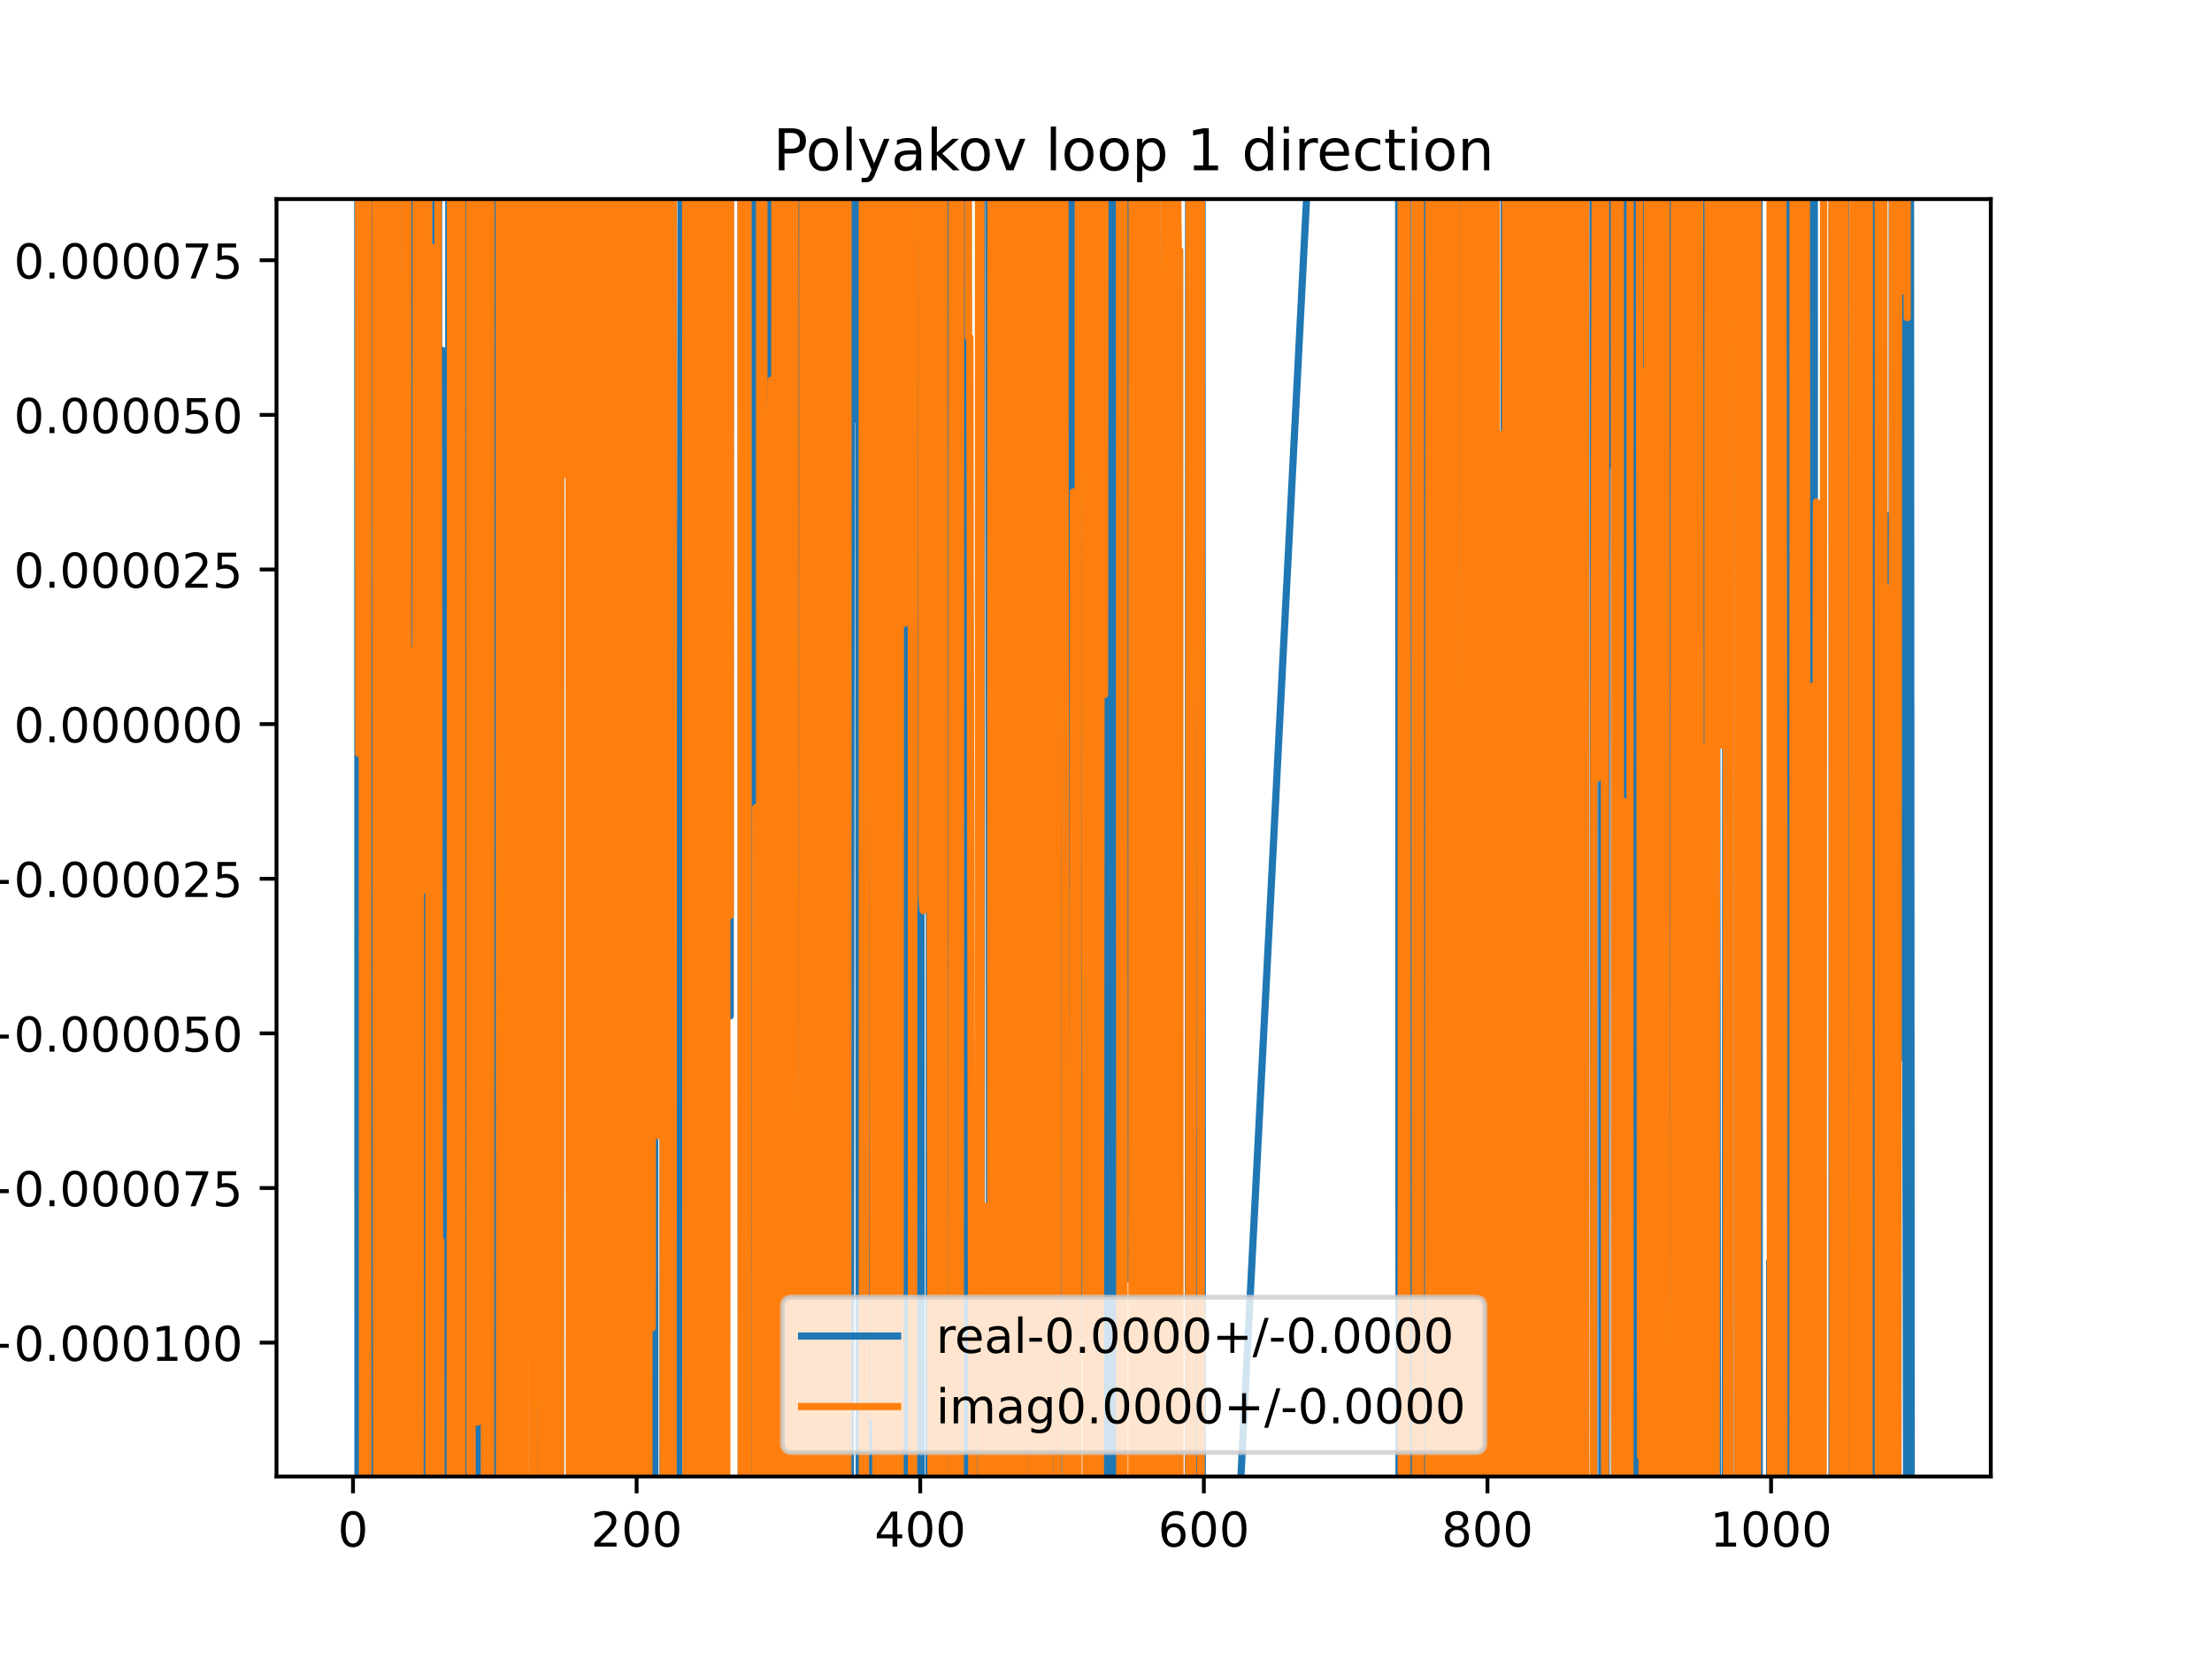 <?xml version="1.0" encoding="utf-8" standalone="no"?>
<!DOCTYPE svg PUBLIC "-//W3C//DTD SVG 1.1//EN"
  "http://www.w3.org/Graphics/SVG/1.1/DTD/svg11.dtd">
<!-- Created with matplotlib (https://matplotlib.org/) -->
<svg height="345.6pt" version="1.1" viewBox="0 0 460.8 345.6" width="460.8pt" xmlns="http://www.w3.org/2000/svg" xmlns:xlink="http://www.w3.org/1999/xlink">
 <defs>
  <style type="text/css">
*{stroke-linecap:butt;stroke-linejoin:round;}
  </style>
 </defs>
 <g id="figure_1">
  <g id="patch_1">
   <path d="M 0 345.6 
L 460.8 345.6 
L 460.8 0 
L 0 0 
z
" style="fill:#ffffff;"/>
  </g>
  <g id="axes_1">
   <g id="patch_2">
    <path d="M 57.6 307.584 
L 414.72 307.584 
L 414.72 41.472 
L 57.6 41.472 
z
" style="fill:#ffffff;"/>
   </g>
   <g id="matplotlib.axis_1">
    <g id="xtick_1">
     <g id="line2d_1">
      <defs>
       <path d="M 0 0 
L 0 3.5 
" id="m5a8195d620" style="stroke:#000000;stroke-width:0.8;"/>
      </defs>
      <g>
       <use style="stroke:#000000;stroke-width:0.8;" x="73.537" xlink:href="#m5a8195d620" y="307.584"/>
      </g>
     </g>
     <g id="text_1">
      <!-- 0 -->
      <defs>
       <path d="M 31.781 66.406 
Q 24.172 66.406 20.328 58.906 
Q 16.5 51.422 16.5 36.375 
Q 16.5 21.391 20.328 13.891 
Q 24.172 6.391 31.781 6.391 
Q 39.453 6.391 43.281 13.891 
Q 47.125 21.391 47.125 36.375 
Q 47.125 51.422 43.281 58.906 
Q 39.453 66.406 31.781 66.406 
z
M 31.781 74.219 
Q 44.047 74.219 50.516 64.516 
Q 56.984 54.828 56.984 36.375 
Q 56.984 17.969 50.516 8.266 
Q 44.047 -1.422 31.781 -1.422 
Q 19.531 -1.422 13.062 8.266 
Q 6.594 17.969 6.594 36.375 
Q 6.594 54.828 13.062 64.516 
Q 19.531 74.219 31.781 74.219 
z
" id="DejaVuSans-48"/>
      </defs>
      <g transform="translate(70.356 322.182)scale(0.1 -0.1)">
       <use xlink:href="#DejaVuSans-48"/>
      </g>
     </g>
    </g>
    <g id="xtick_2">
     <g id="line2d_2">
      <g>
       <use style="stroke:#000000;stroke-width:0.8;" x="132.619" xlink:href="#m5a8195d620" y="307.584"/>
      </g>
     </g>
     <g id="text_2">
      <!-- 200 -->
      <defs>
       <path d="M 19.188 8.297 
L 53.609 8.297 
L 53.609 0 
L 7.328 0 
L 7.328 8.297 
Q 12.938 14.109 22.625 23.891 
Q 32.328 33.688 34.812 36.531 
Q 39.547 41.844 41.422 45.531 
Q 43.312 49.219 43.312 52.781 
Q 43.312 58.594 39.234 62.25 
Q 35.156 65.922 28.609 65.922 
Q 23.969 65.922 18.812 64.312 
Q 13.672 62.703 7.812 59.422 
L 7.812 69.391 
Q 13.766 71.781 18.938 73 
Q 24.125 74.219 28.422 74.219 
Q 39.75 74.219 46.484 68.547 
Q 53.219 62.891 53.219 53.422 
Q 53.219 48.922 51.531 44.891 
Q 49.859 40.875 45.406 35.406 
Q 44.188 33.984 37.641 27.219 
Q 31.109 20.453 19.188 8.297 
z
" id="DejaVuSans-50"/>
      </defs>
      <g transform="translate(123.075 322.182)scale(0.1 -0.1)">
       <use xlink:href="#DejaVuSans-50"/>
       <use x="63.623" xlink:href="#DejaVuSans-48"/>
       <use x="127.246" xlink:href="#DejaVuSans-48"/>
      </g>
     </g>
    </g>
    <g id="xtick_3">
     <g id="line2d_3">
      <g>
       <use style="stroke:#000000;stroke-width:0.8;" x="191.701" xlink:href="#m5a8195d620" y="307.584"/>
      </g>
     </g>
     <g id="text_3">
      <!-- 400 -->
      <defs>
       <path d="M 37.797 64.312 
L 12.891 25.391 
L 37.797 25.391 
z
M 35.203 72.906 
L 47.609 72.906 
L 47.609 25.391 
L 58.016 25.391 
L 58.016 17.188 
L 47.609 17.188 
L 47.609 0 
L 37.797 0 
L 37.797 17.188 
L 4.891 17.188 
L 4.891 26.703 
z
" id="DejaVuSans-52"/>
      </defs>
      <g transform="translate(182.157 322.182)scale(0.1 -0.1)">
       <use xlink:href="#DejaVuSans-52"/>
       <use x="63.623" xlink:href="#DejaVuSans-48"/>
       <use x="127.246" xlink:href="#DejaVuSans-48"/>
      </g>
     </g>
    </g>
    <g id="xtick_4">
     <g id="line2d_4">
      <g>
       <use style="stroke:#000000;stroke-width:0.8;" x="250.783" xlink:href="#m5a8195d620" y="307.584"/>
      </g>
     </g>
     <g id="text_4">
      <!-- 600 -->
      <defs>
       <path d="M 33.016 40.375 
Q 26.375 40.375 22.484 35.828 
Q 18.609 31.297 18.609 23.391 
Q 18.609 15.531 22.484 10.953 
Q 26.375 6.391 33.016 6.391 
Q 39.656 6.391 43.531 10.953 
Q 47.406 15.531 47.406 23.391 
Q 47.406 31.297 43.531 35.828 
Q 39.656 40.375 33.016 40.375 
z
M 52.594 71.297 
L 52.594 62.312 
Q 48.875 64.062 45.094 64.984 
Q 41.312 65.922 37.594 65.922 
Q 27.828 65.922 22.672 59.328 
Q 17.531 52.734 16.797 39.406 
Q 19.672 43.656 24.016 45.922 
Q 28.375 48.188 33.594 48.188 
Q 44.578 48.188 50.953 41.516 
Q 57.328 34.859 57.328 23.391 
Q 57.328 12.156 50.688 5.359 
Q 44.047 -1.422 33.016 -1.422 
Q 20.359 -1.422 13.672 8.266 
Q 6.984 17.969 6.984 36.375 
Q 6.984 53.656 15.188 63.938 
Q 23.391 74.219 37.203 74.219 
Q 40.922 74.219 44.703 73.484 
Q 48.484 72.75 52.594 71.297 
z
" id="DejaVuSans-54"/>
      </defs>
      <g transform="translate(241.239 322.182)scale(0.1 -0.1)">
       <use xlink:href="#DejaVuSans-54"/>
       <use x="63.623" xlink:href="#DejaVuSans-48"/>
       <use x="127.246" xlink:href="#DejaVuSans-48"/>
      </g>
     </g>
    </g>
    <g id="xtick_5">
     <g id="line2d_5">
      <g>
       <use style="stroke:#000000;stroke-width:0.8;" x="309.865" xlink:href="#m5a8195d620" y="307.584"/>
      </g>
     </g>
     <g id="text_5">
      <!-- 800 -->
      <defs>
       <path d="M 31.781 34.625 
Q 24.75 34.625 20.719 30.859 
Q 16.703 27.094 16.703 20.516 
Q 16.703 13.922 20.719 10.156 
Q 24.75 6.391 31.781 6.391 
Q 38.812 6.391 42.859 10.172 
Q 46.922 13.969 46.922 20.516 
Q 46.922 27.094 42.891 30.859 
Q 38.875 34.625 31.781 34.625 
z
M 21.922 38.812 
Q 15.578 40.375 12.031 44.719 
Q 8.5 49.078 8.5 55.328 
Q 8.5 64.062 14.719 69.141 
Q 20.953 74.219 31.781 74.219 
Q 42.672 74.219 48.875 69.141 
Q 55.078 64.062 55.078 55.328 
Q 55.078 49.078 51.531 44.719 
Q 48 40.375 41.703 38.812 
Q 48.828 37.156 52.797 32.312 
Q 56.781 27.484 56.781 20.516 
Q 56.781 9.906 50.312 4.234 
Q 43.844 -1.422 31.781 -1.422 
Q 19.734 -1.422 13.25 4.234 
Q 6.781 9.906 6.781 20.516 
Q 6.781 27.484 10.781 32.312 
Q 14.797 37.156 21.922 38.812 
z
M 18.312 54.391 
Q 18.312 48.734 21.844 45.562 
Q 25.391 42.391 31.781 42.391 
Q 38.141 42.391 41.719 45.562 
Q 45.312 48.734 45.312 54.391 
Q 45.312 60.062 41.719 63.234 
Q 38.141 66.406 31.781 66.406 
Q 25.391 66.406 21.844 63.234 
Q 18.312 60.062 18.312 54.391 
z
" id="DejaVuSans-56"/>
      </defs>
      <g transform="translate(300.321 322.182)scale(0.1 -0.1)">
       <use xlink:href="#DejaVuSans-56"/>
       <use x="63.623" xlink:href="#DejaVuSans-48"/>
       <use x="127.246" xlink:href="#DejaVuSans-48"/>
      </g>
     </g>
    </g>
    <g id="xtick_6">
     <g id="line2d_6">
      <g>
       <use style="stroke:#000000;stroke-width:0.8;" x="368.946" xlink:href="#m5a8195d620" y="307.584"/>
      </g>
     </g>
     <g id="text_6">
      <!-- 1000 -->
      <defs>
       <path d="M 12.406 8.297 
L 28.516 8.297 
L 28.516 63.922 
L 10.984 60.406 
L 10.984 69.391 
L 28.422 72.906 
L 38.281 72.906 
L 38.281 8.297 
L 54.391 8.297 
L 54.391 0 
L 12.406 0 
z
" id="DejaVuSans-49"/>
      </defs>
      <g transform="translate(356.221 322.182)scale(0.1 -0.1)">
       <use xlink:href="#DejaVuSans-49"/>
       <use x="63.623" xlink:href="#DejaVuSans-48"/>
       <use x="127.246" xlink:href="#DejaVuSans-48"/>
       <use x="190.869" xlink:href="#DejaVuSans-48"/>
      </g>
     </g>
    </g>
   </g>
   <g id="matplotlib.axis_2">
    <g id="ytick_1">
     <g id="line2d_7">
      <defs>
       <path d="M 0 0 
L -3.5 0 
" id="m307c7bf738" style="stroke:#000000;stroke-width:0.8;"/>
      </defs>
      <g>
       <use style="stroke:#000000;stroke-width:0.8;" x="57.6" xlink:href="#m307c7bf738" y="279.692"/>
      </g>
     </g>
     <g id="text_7">
      <!-- −0.000100 -->
      <defs>
       <path d="M 10.594 35.5 
L 73.188 35.5 
L 73.188 27.203 
L 10.594 27.203 
z
" id="DejaVuSans-8722"/>
       <path d="M 10.688 12.406 
L 21 12.406 
L 21 0 
L 10.688 0 
z
" id="DejaVuSans-46"/>
      </defs>
      <g transform="translate(-5.495 283.491)scale(0.1 -0.1)">
       <use xlink:href="#DejaVuSans-8722"/>
       <use x="83.789" xlink:href="#DejaVuSans-48"/>
       <use x="147.412" xlink:href="#DejaVuSans-46"/>
       <use x="179.199" xlink:href="#DejaVuSans-48"/>
       <use x="242.822" xlink:href="#DejaVuSans-48"/>
       <use x="306.445" xlink:href="#DejaVuSans-48"/>
       <use x="370.068" xlink:href="#DejaVuSans-49"/>
       <use x="433.691" xlink:href="#DejaVuSans-48"/>
       <use x="497.314" xlink:href="#DejaVuSans-48"/>
      </g>
     </g>
    </g>
    <g id="ytick_2">
     <g id="line2d_8">
      <g>
       <use style="stroke:#000000;stroke-width:0.8;" x="57.6" xlink:href="#m307c7bf738" y="247.481"/>
      </g>
     </g>
     <g id="text_8">
      <!-- −0.000075 -->
      <defs>
       <path d="M 8.203 72.906 
L 55.078 72.906 
L 55.078 68.703 
L 28.609 0 
L 18.312 0 
L 43.219 64.594 
L 8.203 64.594 
z
" id="DejaVuSans-55"/>
       <path d="M 10.797 72.906 
L 49.516 72.906 
L 49.516 64.594 
L 19.828 64.594 
L 19.828 46.734 
Q 21.969 47.469 24.109 47.828 
Q 26.266 48.188 28.422 48.188 
Q 40.625 48.188 47.75 41.5 
Q 54.891 34.812 54.891 23.391 
Q 54.891 11.625 47.562 5.094 
Q 40.234 -1.422 26.906 -1.422 
Q 22.312 -1.422 17.547 -0.641 
Q 12.797 0.141 7.719 1.703 
L 7.719 11.625 
Q 12.109 9.234 16.797 8.062 
Q 21.484 6.891 26.703 6.891 
Q 35.156 6.891 40.078 11.328 
Q 45.016 15.766 45.016 23.391 
Q 45.016 31 40.078 35.438 
Q 35.156 39.891 26.703 39.891 
Q 22.75 39.891 18.812 39.016 
Q 14.891 38.141 10.797 36.281 
z
" id="DejaVuSans-53"/>
      </defs>
      <g transform="translate(-5.495 251.28)scale(0.1 -0.1)">
       <use xlink:href="#DejaVuSans-8722"/>
       <use x="83.789" xlink:href="#DejaVuSans-48"/>
       <use x="147.412" xlink:href="#DejaVuSans-46"/>
       <use x="179.199" xlink:href="#DejaVuSans-48"/>
       <use x="242.822" xlink:href="#DejaVuSans-48"/>
       <use x="306.445" xlink:href="#DejaVuSans-48"/>
       <use x="370.068" xlink:href="#DejaVuSans-48"/>
       <use x="433.691" xlink:href="#DejaVuSans-55"/>
       <use x="497.314" xlink:href="#DejaVuSans-53"/>
      </g>
     </g>
    </g>
    <g id="ytick_3">
     <g id="line2d_9">
      <g>
       <use style="stroke:#000000;stroke-width:0.8;" x="57.6" xlink:href="#m307c7bf738" y="215.269"/>
      </g>
     </g>
     <g id="text_9">
      <!-- −0.000050 -->
      <g transform="translate(-5.495 219.068)scale(0.1 -0.1)">
       <use xlink:href="#DejaVuSans-8722"/>
       <use x="83.789" xlink:href="#DejaVuSans-48"/>
       <use x="147.412" xlink:href="#DejaVuSans-46"/>
       <use x="179.199" xlink:href="#DejaVuSans-48"/>
       <use x="242.822" xlink:href="#DejaVuSans-48"/>
       <use x="306.445" xlink:href="#DejaVuSans-48"/>
       <use x="370.068" xlink:href="#DejaVuSans-48"/>
       <use x="433.691" xlink:href="#DejaVuSans-53"/>
       <use x="497.314" xlink:href="#DejaVuSans-48"/>
      </g>
     </g>
    </g>
    <g id="ytick_4">
     <g id="line2d_10">
      <g>
       <use style="stroke:#000000;stroke-width:0.8;" x="57.6" xlink:href="#m307c7bf738" y="183.058"/>
      </g>
     </g>
     <g id="text_10">
      <!-- −0.000025 -->
      <g transform="translate(-5.495 186.857)scale(0.1 -0.1)">
       <use xlink:href="#DejaVuSans-8722"/>
       <use x="83.789" xlink:href="#DejaVuSans-48"/>
       <use x="147.412" xlink:href="#DejaVuSans-46"/>
       <use x="179.199" xlink:href="#DejaVuSans-48"/>
       <use x="242.822" xlink:href="#DejaVuSans-48"/>
       <use x="306.445" xlink:href="#DejaVuSans-48"/>
       <use x="370.068" xlink:href="#DejaVuSans-48"/>
       <use x="433.691" xlink:href="#DejaVuSans-50"/>
       <use x="497.314" xlink:href="#DejaVuSans-53"/>
      </g>
     </g>
    </g>
    <g id="ytick_5">
     <g id="line2d_11">
      <g>
       <use style="stroke:#000000;stroke-width:0.8;" x="57.6" xlink:href="#m307c7bf738" y="150.846"/>
      </g>
     </g>
     <g id="text_11">
      <!-- 0.000000 -->
      <g transform="translate(2.884 154.645)scale(0.1 -0.1)">
       <use xlink:href="#DejaVuSans-48"/>
       <use x="63.623" xlink:href="#DejaVuSans-46"/>
       <use x="95.41" xlink:href="#DejaVuSans-48"/>
       <use x="159.033" xlink:href="#DejaVuSans-48"/>
       <use x="222.656" xlink:href="#DejaVuSans-48"/>
       <use x="286.279" xlink:href="#DejaVuSans-48"/>
       <use x="349.902" xlink:href="#DejaVuSans-48"/>
       <use x="413.525" xlink:href="#DejaVuSans-48"/>
      </g>
     </g>
    </g>
    <g id="ytick_6">
     <g id="line2d_12">
      <g>
       <use style="stroke:#000000;stroke-width:0.8;" x="57.6" xlink:href="#m307c7bf738" y="118.635"/>
      </g>
     </g>
     <g id="text_12">
      <!-- 0.000025 -->
      <g transform="translate(2.884 122.434)scale(0.1 -0.1)">
       <use xlink:href="#DejaVuSans-48"/>
       <use x="63.623" xlink:href="#DejaVuSans-46"/>
       <use x="95.41" xlink:href="#DejaVuSans-48"/>
       <use x="159.033" xlink:href="#DejaVuSans-48"/>
       <use x="222.656" xlink:href="#DejaVuSans-48"/>
       <use x="286.279" xlink:href="#DejaVuSans-48"/>
       <use x="349.902" xlink:href="#DejaVuSans-50"/>
       <use x="413.525" xlink:href="#DejaVuSans-53"/>
      </g>
     </g>
    </g>
    <g id="ytick_7">
     <g id="line2d_13">
      <g>
       <use style="stroke:#000000;stroke-width:0.8;" x="57.6" xlink:href="#m307c7bf738" y="86.423"/>
      </g>
     </g>
     <g id="text_13">
      <!-- 0.000050 -->
      <g transform="translate(2.884 90.222)scale(0.1 -0.1)">
       <use xlink:href="#DejaVuSans-48"/>
       <use x="63.623" xlink:href="#DejaVuSans-46"/>
       <use x="95.41" xlink:href="#DejaVuSans-48"/>
       <use x="159.033" xlink:href="#DejaVuSans-48"/>
       <use x="222.656" xlink:href="#DejaVuSans-48"/>
       <use x="286.279" xlink:href="#DejaVuSans-48"/>
       <use x="349.902" xlink:href="#DejaVuSans-53"/>
       <use x="413.525" xlink:href="#DejaVuSans-48"/>
      </g>
     </g>
    </g>
    <g id="ytick_8">
     <g id="line2d_14">
      <g>
       <use style="stroke:#000000;stroke-width:0.8;" x="57.6" xlink:href="#m307c7bf738" y="54.212"/>
      </g>
     </g>
     <g id="text_14">
      <!-- 0.000075 -->
      <g transform="translate(2.884 58.011)scale(0.1 -0.1)">
       <use xlink:href="#DejaVuSans-48"/>
       <use x="63.623" xlink:href="#DejaVuSans-46"/>
       <use x="95.41" xlink:href="#DejaVuSans-48"/>
       <use x="159.033" xlink:href="#DejaVuSans-48"/>
       <use x="222.656" xlink:href="#DejaVuSans-48"/>
       <use x="286.279" xlink:href="#DejaVuSans-48"/>
       <use x="349.902" xlink:href="#DejaVuSans-55"/>
       <use x="413.525" xlink:href="#DejaVuSans-53"/>
      </g>
     </g>
    </g>
   </g>
   <g id="line2d_15">
    <path clip-path="url(#p347212b871)" d="M 74.527 -1 
L 74.575 346.6 
M 74.872 346.6 
L 74.923 -1 
M 75.221 -1 
L 75.31 268.191 
L 75.351 -1 
M 75.792 -1 
L 75.831 346.6 
M 76.749 346.6 
L 76.787 255.435 
L 76.828 346.6 
M 77.157 346.6 
L 77.203 -1 
M 77.517 -1 
L 77.554 346.6 
M 78.214 346.6 
L 78.264 119.447 
L 78.417 346.6 
M 78.645 346.6 
L 78.787 -1 
M 78.905 -1 
L 79.011 346.6 
M 79.932 346.6 
L 79.978 -1 
M 80.421 -1 
L 80.452 346.6 
M 81.13 346.6 
L 81.19 -1 
M 81.774 -1 
L 81.836 346.6 
M 82.338 346.6 
L 82.4 133.177 
L 82.465 346.6 
M 83.062 346.6 
L 83.121 -1 
M 83.701 -1 
L 83.744 346.6 
M 84.202 346.6 
L 84.263 -1 
M 84.634 -1 
L 84.684 346.6 
M 84.975 346.6 
L 85.058 130.792 
L 85.649 130.792 
L 85.679 -1 
M 86.071 -1 
L 86.108 346.6 
M 86.356 346.6 
L 86.388 -1 
M 87.365 -1 
L 87.418 346.6 
M 88.448 346.6 
L 88.544 -1 
M 88.919 -1 
L 89.057 346.6 
M 89.906 346.6 
L 90.08 269.127 
L 90.376 253.96 
L 90.671 253.96 
L 90.753 -1 
M 91.363 -1 
L 91.415 346.6 
M 92.082 346.6 
L 92.148 72.975 
L 92.148 72.975 
L 92.231 346.6 
M 93.445 346.6 
L 93.501 -1 
M 94.246 -1 
L 94.323 346.6 
M 94.627 346.6 
L 94.675 -1 
M 94.949 -1 
L 95 346.6 
M 95.904 346.6 
L 95.94 -1 
M 96.359 -1 
L 96.423 346.6 
M 96.727 346.6 
L 96.787 -1 
M 97.773 -1 
L 97.957 346.6 
M 98.49 346.6 
L 98.552 -1 
M 99.045 -1 
L 99.112 346.6 
M 100.13 346.6 
L 100.205 -1 
M 100.85 -1 
L 100.897 346.6 
M 101.266 346.6 
L 101.306 218.56 
L 101.601 235.898 
L 101.897 235.898 
L 102.195 346.6 
M 102.608 346.6 
L 102.647 -1 
M 103.607 -1 
L 103.709 346.6 
M 104.525 346.6 
L 104.555 211.306 
L 104.851 41.286 
L 104.915 346.6 
M 106.123 346.6 
L 106.254 -1 
M 106.395 -1 
L 106.515 346.6 
M 106.727 346.6 
L 106.843 -1 
M 107.044 -1 
L 107.226 346.6 
M 108.442 346.6 
L 108.519 -1 
M 109.163 -1 
L 109.234 346.6 
M 109.319 346.6 
L 109.373 -1 
M 110.144 -1 
L 110.168 114.463 
L 110.224 -1 
M 110.996 -1 
L 111.058 346.6 
M 112.109 346.6 
L 112.236 257.654 
L 112.339 -1 
M 112.672 -1 
L 112.773 346.6 
M 113.125 346.6 
L 113.195 -1 
M 113.891 -1 
L 113.946 346.6 
M 114.124 346.6 
L 114.228 -1 
M 114.36 -1 
L 114.438 346.6 
M 115.123 346.6 
L 115.18 -1 
M 115.207 -1 
L 115.301 346.6 
M 115.617 346.6 
L 115.684 -1 
M 116.523 -1 
L 116.601 346.6 
M 116.729 346.6 
L 116.802 -1 
M 120.02 -1 
L 120.1 346.6 
M 120.301 346.6 
L 120.364 -1 
M 120.995 -1 
L 121.076 346.6 
M 121.728 346.6 
L 122.018 -1 
M 123.141 -1 
L 123.166 27.493 
L 123.172 -1 
M 123.972 -1 
L 124.011 346.6 
M 124.304 346.6 
L 124.348 280.622 
L 124.386 -1 
M 125.052 -1 
L 125.103 346.6 
M 125.956 346.6 
L 126.035 -1 
M 126.184 -1 
L 126.244 346.6 
M 128.29 346.6 
L 128.354 -1 
M 128.723 -1 
L 128.779 159.9 
L 129.074 159.9 
L 129.12 -1 
M 129.527 -1 
L 129.59 346.6 
M 129.71 346.6 
L 129.748 -1 
M 130.169 -1 
L 130.206 346.6 
M 130.635 346.6 
L 130.673 -1 
M 131.276 -1 
L 131.312 346.6 
M 131.551 346.6 
L 131.583 -1 
M 132.2 -1 
L 132.266 346.6 
M 132.728 346.6 
L 132.876 -1 
M 133.684 -1 
L 133.725 346.6 
M 134.31 346.6 
L 134.368 -1 
M 134.959 -1 
L 135.072 346.6 
M 135.748 346.6 
L 135.777 -1 
M 136.294 -1 
L 136.427 346.6 
M 138.105 346.6 
L 138.152 -1 
M 138.318 -1 
L 138.368 346.6 
M 139.025 346.6 
L 139.06 -1 
M 139.253 -1 
L 139.333 346.6 
M 139.606 346.6 
L 139.709 161.191 
L 139.839 346.6 
M 141.376 346.6 
L 141.481 204.41 
L 141.777 106.886 
L 141.919 -1 
M 143.602 -1 
L 143.76 346.6 
M 143.892 346.6 
L 143.979 -1 
M 144.608 -1 
L 144.689 346.6 
M 145.58 346.6 
L 145.617 299.42 
L 145.671 -1 
M 146.409 -1 
L 146.534 346.6 
M 147.001 346.6 
L 147.068 -1 
M 147.185 -1 
L 147.39 300.559 
L 147.434 -1 
M 148.161 -1 
L 148.295 346.6 
M 149.42 346.6 
L 149.457 121.916 
L 149.753 198.547 
L 150.048 198.547 
L 150.253 346.6 
M 150.358 346.6 
L 150.433 -1 
M 150.757 -1 
L 150.8 346.6 
M 151.05 346.6 
L 151.088 -1 
M 151.539 -1 
L 151.821 211.636 
L 152.116 211.636 
L 152.148 -1 
M 154.382 -1 
L 154.437 346.6 
M 154.558 346.6 
L 154.658 -1 
M 155.39 -1 
L 155.503 346.6 
M 156.485 346.6 
L 156.526 -1 
M 156.61 -1 
L 156.73 346.6 
M 157.267 346.6 
L 157.406 -1 
M 157.47 -1 
L 157.651 346.6 
M 157.914 346.6 
L 158.024 257.279 
L 158.066 346.6 
M 159.301 346.6 
L 159.344 -1 
M 159.654 -1 
L 159.695 346.6 
M 160.507 346.6 
L 160.557 -1 
M 161.09 -1 
L 161.135 346.6 
M 161.421 346.6 
L 161.468 -1 
M 162.521 -1 
L 162.596 346.6 
M 163.429 346.6 
L 163.524 -1 
M 163.793 -1 
L 163.925 346.6 
M 164.405 346.6 
L 164.523 157 
L 164.819 163.91 
L 164.881 -1 
M 165.812 -1 
L 165.984 346.6 
M 166.365 346.6 
L 166.468 -1 
M 167.314 -1 
L 167.393 346.6 
M 167.584 346.6 
L 167.683 -1 
M 167.843 -1 
L 167.921 346.6 
M 168.263 346.6 
L 168.367 -1 
M 168.883 -1 
L 168.954 346.6 
M 168.955 346.6 
L 169.051 -1 
M 169.551 -1 
L 169.702 346.6 
M 169.902 346.6 
L 169.969 -1 
M 170.214 -1 
L 170.246 346.6 
M 170.613 346.6 
L 170.644 -1 
M 172.603 -1 
L 172.795 125.451 
L 172.839 -1 
M 173.805 -1 
L 173.852 346.6 
M 174.443 346.6 
L 174.508 -1 
M 174.713 -1 
L 174.867 346.6 
M 176.14 346.6 
L 176.218 -1 
M 176.514 -1 
L 176.624 346.6 
M 177.135 346.6 
L 177.391 -1 
M 177.711 -1 
L 177.817 87.363 
L 178.408 87.363 
L 178.452 -1 
M 178.874 -1 
L 178.994 346.6 
M 179.004 346.6 
L 179.176 -1 
M 179.554 -1 
L 179.589 31.521 
L 179.665 346.6 
M 180.118 346.6 
L 180.18 105.282 
L 180.233 346.6 
M 180.902 346.6 
L 180.944 -1 
M 181.504 -1 
L 181.553 346.6 
M 181.791 346.6 
L 181.854 -1 
M 182.293 -1 
L 182.339 346.6 
M 182.756 346.6 
L 182.804 -1 
M 183.825 -1 
L 183.866 346.6 
M 184.209 346.6 
L 184.259 -1 
M 184.804 -1 
L 184.856 346.6 
M 184.981 346.6 
L 185.059 -1 
M 185.945 -1 
L 186.077 346.6 
M 186.099 346.6 
L 186.219 -1 
M 186.656 -1 
L 186.679 38.414 
L 186.695 -1 
M 187.156 -1 
L 187.248 346.6 
M 187.292 346.6 
L 187.384 -1 
M 187.998 -1 
L 188.074 346.6 
M 188.314 346.6 
L 188.451 18.779 
L 188.747 333.193 
L 189.042 333.193 
L 189.047 346.6 
M 189.744 346.6 
L 189.88 -1 
M 189.945 -1 
L 189.994 346.6 
M 190.899 346.6 
L 191.053 -1 
M 191.752 -1 
L 191.939 346.6 
M 193.538 346.6 
L 193.66 -1 
M 194.064 -1 
L 194.064 -0.352 
L 194.36 -0.352 
L 194.655 38.456 
L 194.87 346.6 
M 195.507 346.6 
L 195.59 -1 
M 196.015 -1 
L 196.075 346.6 
M 196.19 346.6 
L 196.252 -1 
M 196.606 -1 
L 196.669 346.6 
M 196.85 346.6 
L 196.999 -1 
M 197.046 -1 
L 197.256 346.6 
M 198.019 346.6 
L 198.077 -1 
M 198.327 -1 
L 198.386 346.6 
M 198.6 346.6 
L 198.657 -1 
M 198.958 -1 
L 199.03 346.6 
M 199.811 346.6 
L 199.871 -1 
M 201.016 -1 
L 201.071 346.6 
M 201.226 346.6 
L 201.275 -1 
M 201.665 -1 
L 201.724 346.6 
M 203.873 346.6 
L 204.067 -1 
M 204.156 -1 
L 204.382 346.6 
M 204.411 346.6 
L 204.485 -1 
M 206.016 -1 
L 206.176 328.182 
L 206.307 -1 
M 206.597 -1 
L 206.703 346.6 
M 206.812 346.6 
L 206.887 -1 
M 207.309 -1 
L 207.453 346.6 
M 208.801 346.6 
L 208.888 -1 
M 209.804 -1 
L 209.932 346.6 
M 210.124 346.6 
L 210.287 -1 
M 212.495 -1 
L 212.573 346.6 
M 212.884 346.6 
L 212.97 156.236 
L 213.266 26.559 
L 213.367 346.6 
M 214.11 346.6 
L 214.152 -1 
M 214.153 -1 
L 214.244 346.6 
M 214.572 346.6 
L 214.628 -1 
M 215.553 -1 
L 215.606 346.6 
M 218.045 346.6 
L 218.091 -1 
M 218.504 -1 
L 218.554 346.6 
M 218.632 346.6 
L 218.718 -1 
M 219.095 -1 
L 219.174 237.794 
L 219.229 -1 
M 219.619 -1 
L 219.67 346.6 
M 220.555 346.6 
L 220.622 -1 
M 222.261 -1 
L 222.316 346.6 
M 222.639 346.6 
L 222.748 -1 
M 223.203 -1 
L 223.278 346.6 
M 223.334 346.6 
L 223.391 -1 
M 224.678 -1 
L 224.787 278.623 
L 225.082 48.968 
L 225.378 202.635 
L 225.673 202.635 
L 225.796 -1 
M 226.23 -1 
L 226.554 346.6 
M 226.946 346.6 
L 226.989 -1 
M 227.737 -1 
L 227.741 10.067 
L 228.036 10.067 
L 228.217 -1 
M 228.334 -1 
L 228.447 346.6 
M 229.393 346.6 
L 229.435 -1 
M 230.201 -1 
L 230.253 346.6 
M 231.2 346.6 
L 231.276 -1 
M 231.966 -1 
L 232.017 346.6 
M 232.814 346.6 
L 232.91 -1 
M 233.156 -1 
L 233.219 346.6 
M 233.964 346.6 
L 234.185 -1 
M 234.903 -1 
L 235.126 266.385 
L 235.717 266.385 
L 235.939 -1 
M 236.467 -1 
L 236.554 346.6 
M 236.681 346.6 
L 236.819 -1 
M 237.239 -1 
L 237.317 346.6 
M 237.802 346.6 
L 238.069 -1 
M 238.094 -1 
L 238.376 285.898 
L 238.482 -1 
M 240.061 -1 
L 240.12 346.6 
M 240.177 346.6 
L 240.236 -1 
M 240.968 -1 
L 241.033 346.6 
M 242.822 346.6 
L 242.903 -1 
M 245.265 -1 
L 245.329 346.6 
M 247.15 346.6 
L 247.238 311.884 
L 247.533 311.884 
L 247.627 -1 
M 248.271 -1 
L 248.419 301.994 
L 248.483 -1 
M 248.934 -1 
L 249.002 346.6 
M 250.042 346.6 
L 250.073 -1 
M 250.411 -1 
L 250.469 346.6 
M 256.502 346.6 
L 274.359 -1 
M 291.353 -1 
L 291.447 346.6 
M 293.144 346.6 
L 293.307 -1 
M 293.332 -1 
L 293.446 346.6 
M 294.951 346.6 
L 295.063 -1 
M 295.169 -1 
L 295.408 346.6 
M 296.542 346.6 
L 296.599 -1 
M 297.469 -1 
L 297.513 346.6 
M 298.034 346.6 
L 298.048 249.026 
L 298.557 -1 
M 298.682 -1 
L 298.934 172.232 
L 298.991 -1 
M 300.786 -1 
L 300.856 346.6 
M 301.074 346.6 
L 301.108 -1 
M 301.641 -1 
L 301.739 346.6 
M 302.078 346.6 
L 302.184 51.401 
L 302.479 177.446 
L 302.548 346.6 
M 302.972 346.6 
L 303.07 70.115 
L 303.366 70.115 
L 303.411 -1 
M 304.235 -1 
L 304.252 43.731 
L 304.272 -1 
M 304.678 -1 
L 304.753 346.6 
M 304.945 346.6 
L 305.031 -1 
M 305.373 -1 
L 305.433 111.098 
L 305.506 -1 
M 305.829 -1 
L 305.93 346.6 
M 306.258 346.6 
L 306.32 262.462 
L 306.425 346.6 
M 307.271 346.6 
L 307.309 -1 
M 308.127 -1 
L 308.232 346.6 
M 309.285 346.6 
L 309.569 111.931 
L 309.796 346.6 
M 309.888 346.6 
L 310 -1 
M 310.835 -1 
L 310.881 346.6 
M 313.326 346.6 
L 313.369 -1 
M 313.901 -1 
L 314 214.105 
L 314.591 214.105 
L 314.626 -1 
M 315.133 -1 
L 315.193 346.6 
M 316.164 346.6 
L 316.208 -1 
M 317.263 -1 
L 317.401 346.6 
M 319.117 346.6 
L 319.171 -1 
M 322.39 -1 
L 322.461 346.6 
M 323.43 346.6 
L 323.453 301.151 
L 323.721 -1 
M 324.055 -1 
L 324.182 346.6 
M 324.417 346.6 
L 324.478 -1 
M 325.401 -1 
L 325.442 346.6 
M 325.663 346.6 
L 325.737 -1 
M 325.957 -1 
L 326.088 346.6 
M 326.433 346.6 
L 326.57 -1 
M 326.774 -1 
L 326.847 346.6 
M 327.189 346.6 
L 327.282 -1 
M 327.309 -1 
L 327.437 346.6 
M 327.738 346.6 
L 327.862 -1 
M 327.905 -1 
L 328.013 346.6 
M 328.548 346.6 
L 328.606 -1 
M 328.881 -1 
L 328.92 346.6 
M 329.356 346.6 
L 329.422 -1 
M 329.818 -1 
L 329.863 346.6 
M 330.313 346.6 
L 330.346 -1 
M 331.888 -1 
L 331.986 346.6 
M 332.054 346.6 
L 332.151 -1 
M 332.858 -1 
L 332.906 114.927 
L 332.941 -1 
M 333.645 -1 
L 333.703 346.6 
M 333.949 346.6 
L 334.049 -1 
M 334.131 -1 
L 334.243 346.6 
M 334.572 346.6 
L 334.679 97.1 
L 334.974 97.1 
L 335.007 -1 
M 336.281 -1 
L 336.336 346.6 
M 336.988 346.6 
L 337.042 181.466 
L 337.338 181.466 
L 337.462 -1 
M 338.054 -1 
L 338.087 346.6 
M 338.605 346.6 
L 338.67 -1 
M 338.958 -1 
L 339.022 346.6 
M 339.186 346.6 
L 339.242 -1 
M 340.067 -1 
L 340.114 346.6 
M 340.406 346.6 
L 340.437 -1 
M 341.379 -1 
L 341.419 346.6 
M 341.567 346.6 
L 341.638 -1 
M 342.862 -1 
L 342.896 346.6 
M 343.113 346.6 
L 343.215 -1 
M 343.567 -1 
L 343.653 346.6 
M 344.091 346.6 
L 344.132 224.369 
L 344.427 224.369 
L 344.715 346.6 
M 346.421 346.6 
L 346.495 276.992 
L 346.563 -1 
M 347.188 -1 
L 347.272 346.6 
M 347.545 346.6 
L 347.672 -1 
M 347.686 -1 
L 347.908 346.6 
M 348.512 346.6 
L 348.628 -1 
M 349.029 -1 
L 349.093 346.6 
M 349.363 346.6 
L 349.512 -1 
M 350.325 -1 
L 350.336 69.391 
L 350.348 -1 
M 351.662 -1 
L 351.689 346.6 
M 352.125 346.6 
L 352.171 -1 
M 352.658 -1 
L 352.699 277.793 
L 352.885 -1 
M 353.098 -1 
L 353.29 304.898 
L 353.585 304.898 
L 353.613 346.6 
M 355.532 346.6 
L 355.562 -1 
M 356.076 -1 
L 356.197 346.6 
M 357.084 346.6 
L 357.125 -1 
M 357.484 -1 
L 357.838 346.6 
M 358.31 346.6 
L 358.312 345.574 
L 358.902 345.574 
L 358.903 346.6 
M 359.404 346.6 
L 359.542 -1 
M 360.225 -1 
L 360.275 346.6 
M 361.915 346.6 
L 361.947 -1 
M 363.081 -1 
L 363.163 346.6 
M 363.477 346.6 
L 363.545 -1 
M 363.772 -1 
L 363.888 346.6 
M 365.843 346.6 
L 365.923 -1 
M 366.42 -1 
L 366.498 346.6 
M 368.619 346.6 
L 368.651 262.847 
L 368.718 346.6 
M 369.058 346.6 
L 369.194 -1 
M 369.262 -1 
L 369.32 346.6 
M 370.388 346.6 
L 370.423 250.111 
L 370.423 250.111 
L 370.719 250.111 
L 370.719 250.111 
L 370.756 346.6 
M 371.388 346.6 
L 371.43 -1 
M 371.809 -1 
L 371.857 346.6 
M 372.531 346.6 
L 372.702 -1 
M 373.373 -1 
L 373.378 15.468 
L 373.378 15.468 
L 373.498 -1 
M 374.335 -1 
L 374.427 346.6 
M 374.973 346.6 
L 375.02 -1 
M 375.706 -1 
L 375.741 128.137 
L 375.741 128.137 
L 376.036 128.137 
L 376.036 128.137 
L 376.213 -1 
M 376.342 -1 
L 376.383 346.6 
M 376.861 346.6 
L 376.9 -1 
M 377.282 -1 
L 377.394 346.6 
M 377.584 346.6 
L 377.651 -1 
M 377.943 -1 
L 378 346.6 
M 378.665 346.6 
L 378.695 287.286 
L 378.695 287.286 
L 379.286 287.286 
L 379.286 287.286 
L 379.297 346.6 
M 381.622 346.6 
L 381.691 -1 
M 382.099 -1 
L 382.133 346.6 
M 382.627 346.6 
L 382.81 -1 
M 382.882 -1 
L 383.126 179.073 
L 383.126 179.073 
L 383.159 -1 
M 383.668 -1 
L 383.717 280.651 
L 383.717 280.651 
L 384.012 123.208 
L 384.012 123.208 
L 384.049 -1 
M 384.465 -1 
L 384.528 346.6 
M 385.103 346.6 
L 385.194 163.158 
L 385.194 163.158 
L 385.785 163.158 
L 385.785 163.158 
L 385.832 346.6 
M 386.3 346.6 
L 386.376 15.79 
L 386.376 15.79 
L 386.671 15.79 
L 386.671 15.79 
L 386.795 346.6 
M 387.464 346.6 
L 387.543 -1 
M 387.881 -1 
L 388.042 346.6 
M 388.195 346.6 
L 388.267 -1 
M 388.566 -1 
L 388.616 346.6 
M 389.153 346.6 
L 389.202 -1 
M 390.309 -1 
L 390.386 346.6 
M 390.66 346.6 
L 390.751 -1 
M 391.163 -1 
L 391.265 346.6 
M 391.798 346.6 
L 391.843 -1 
M 392.178 -1 
L 392.237 346.6 
M 392.443 346.6 
L 392.579 107.486 
L 392.579 107.486 
L 393.17 107.486 
L 393.17 107.486 
L 393.402 346.6 
M 394.152 346.6 
L 394.199 -1 
M 394.854 -1 
L 394.919 346.6 
M 395.028 346.6 
L 395.364 -1 
M 396.377 -1 
L 396.419 220.332 
L 396.419 220.332 
L 397.01 220.332 
L 397.01 220.332 
L 397.239 346.6 
M 397.326 346.6 
L 397.52 -1 
M 397.974 -1 
L 398.158 346.6 
L 398.158 346.6 
" style="fill:none;stroke:#1f77b4;stroke-linecap:square;stroke-width:1.5;"/>
   </g>
   <g id="line2d_16">
    <path clip-path="url(#p347212b871)" d="M 74.687 -1 
L 74.719 156.956 
L 74.761 -1 
M 75.448 -1 
L 75.499 346.6 
M 76.627 346.6 
L 76.682 -1 
M 78.238 -1 
L 78.264 75.651 
L 78.493 346.6 
M 79.022 346.6 
L 79.126 -1 
M 79.611 -1 
L 79.7 346.6 
M 80.148 346.6 
L 80.293 -1 
M 81.129 -1 
L 81.162 346.6 
M 81.424 346.6 
L 81.551 -1 
M 82.046 -1 
L 82.104 148.665 
L 82.392 346.6 
M 82.402 346.6 
L 82.565 -1 
M 82.78 -1 
L 82.887 346.6 
M 83.21 346.6 
L 83.286 230.67 
L 83.581 230.67 
L 83.732 346.6 
M 84.271 346.6 
L 84.321 -1 
M 84.938 -1 
L 85.051 346.6 
M 85.678 346.6 
L 85.944 135.572 
L 86.037 346.6 
M 86.466 346.6 
L 86.719 -1 
M 87.015 -1 
L 87.126 74.687 
L 87.309 346.6 
M 87.498 346.6 
L 87.657 -1 
M 88.568 -1 
L 88.603 185.328 
L 88.745 -1 
M 89.285 -1 
L 89.362 346.6 
M 90.331 346.6 
L 90.376 51.567 
L 90.671 51.567 
L 90.751 346.6 
M 91.178 346.6 
L 91.262 28.222 
L 91.557 258.43 
L 91.557 258.43 
L 91.853 258.43 
L 91.853 258.43 
L 91.889 346.6 
M 93.784 346.6 
L 93.846 -1 
M 94.027 -1 
L 94.115 346.6 
M 94.417 346.6 
L 94.511 161.367 
L 94.511 161.367 
L 94.638 346.6 
M 95.229 346.6 
L 95.287 -1 
M 95.787 -1 
L 95.837 346.6 
M 96.196 346.6 
L 96.264 -1 
M 97.875 -1 
L 97.925 346.6 
M 98.329 346.6 
L 98.352 270.614 
L 98.647 0.086 
L 98.942 0.086 
L 99.238 296.253 
L 99.533 296.253 
L 99.609 -1 
M 100.756 -1 
L 100.913 346.6 
M 101.154 346.6 
L 101.306 118.56 
L 101.487 346.6 
M 102.166 346.6 
L 102.192 332.995 
L 102.275 -1 
M 103.275 -1 
L 103.374 30.578 
L 103.385 -1 
M 103.98 -1 
L 104.062 346.6 
M 104.406 346.6 
L 104.466 -1 
M 105.047 -1 
L 105.11 346.6 
M 105.548 346.6 
L 105.617 -1 
M 106.449 -1 
L 106.512 346.6 
M 106.726 346.6 
L 106.785 -1 
M 107.201 -1 
L 107.32 346.6 
M 107.619 346.6 
L 107.687 -1 
M 108.023 -1 
L 108.157 346.6 
M 108.848 346.6 
L 108.986 100.394 
L 109.107 346.6 
M 109.389 346.6 
L 109.493 -1 
M 110.855 -1 
L 110.933 346.6 
M 111.143 346.6 
L 111.2 -1 
M 111.573 -1 
L 111.645 291.593 
L 111.787 -1 
M 112.584 -1 
L 112.686 346.6 
M 113.81 346.6 
L 113.892 -1 
M 114.105 -1 
L 114.173 346.6 
M 115.074 346.6 
L 115.124 -1 
M 115.283 -1 
L 115.354 346.6 
M 115.614 346.6 
L 115.682 -1 
M 116.42 -1 
L 116.573 346.6 
M 116.73 346.6 
L 116.832 -1 
M 117.521 -1 
L 117.553 98.813 
L 117.849 98.813 
L 117.899 -1 
M 118.525 -1 
L 118.586 346.6 
M 119.136 346.6 
L 119.179 -1 
M 120.032 -1 
L 120.098 346.6 
M 120.659 346.6 
L 120.803 13.681 
L 120.906 346.6 
M 121.593 346.6 
L 121.645 -1 
M 121.867 -1 
L 122.025 346.6 
M 122.702 346.6 
L 122.749 -1 
M 123.031 -1 
L 123.093 346.6 
M 123.972 346.6 
L 124.033 -1 
M 124.109 -1 
L 124.288 346.6 
M 125.365 346.6 
L 125.461 -1 
M 126.365 -1 
L 126.416 249.472 
L 126.639 346.6 
M 126.732 346.6 
L 126.966 -1 
M 127.737 -1 
L 127.804 346.6 
M 127.95 346.6 
L 127.992 -1 
M 129.287 -1 
L 129.328 346.6 
M 130.134 346.6 
L 130.171 -1 
M 130.397 -1 
L 130.459 346.6 
M 131.272 346.6 
L 131.33 -1 
M 131.562 -1 
L 131.629 346.6 
M 132.157 346.6 
L 132.199 -1 
M 132.445 -1 
L 132.485 346.6 
M 133.062 346.6 
L 133.17 -1 
M 133.549 -1 
L 133.664 346.6 
M 133.975 346.6 
L 134.154 -1 
M 134.47 -1 
L 134.578 346.6 
M 135.153 346.6 
L 135.287 -1 
M 135.814 -1 
L 135.869 276.606 
L 136.081 -1 
M 136.967 -1 
L 137.05 236.58 
L 137.084 -1 
M 138.07 -1 
L 138.182 346.6 
M 138.916 346.6 
L 138.961 -1 
M 139.56 -1 
L 139.606 346.6 
M 140.218 346.6 
L 140.3 16.937 
L 140.595 16.937 
L 140.603 -1 
M 141.77 -1 
L 141.777 11.873 
L 141.781 -1 
M 142.823 -1 
L 142.896 346.6 
M 143.355 346.6 
L 143.474 -1 
M 144.257 -1 
L 144.285 346.6 
M 144.612 346.6 
L 144.644 -1 
M 145.701 -1 
L 145.815 346.6 
M 145.978 346.6 
L 146.055 -1 
M 146.43 -1 
L 146.503 227.304 
L 146.568 -1 
M 146.972 -1 
L 147.045 346.6 
M 147.13 346.6 
L 147.182 -1 
M 147.621 -1 
L 147.68 346.6 
M 149.07 346.6 
L 149.127 -1 
M 149.217 -1 
L 149.307 346.6 
M 150.583 346.6 
L 150.624 -1 
M 150.944 -1 
L 150.999 346.6 
M 151.405 346.6 
L 151.447 -1 
M 151.753 -1 
L 151.821 190.725 
L 152.116 190.725 
L 152.182 -1 
M 152.994 -1 
L 153.002 17.554 
L 153.889 17.554 
L 153.893 -1 
M 154.359 -1 
L 154.409 346.6 
M 154.615 346.6 
L 154.71 -1 
M 154.816 -1 
L 154.876 346.6 
M 155.433 346.6 
L 155.481 -1 
M 155.824 -1 
L 155.867 346.6 
M 157.392 346.6 
L 157.433 168.248 
L 157.474 346.6 
M 158.192 346.6 
L 158.253 -1 
M 159.132 -1 
L 159.188 346.6 
M 160.014 346.6 
L 160.092 155 
L 160.388 155 
L 160.683 79.159 
L 160.978 79.159 
L 161.274 328.892 
L 161.442 -1 
M 161.615 -1 
L 161.68 346.6 
M 162.327 346.6 
L 162.385 -1 
M 162.562 -1 
L 162.649 346.6 
M 163.081 346.6 
L 163.156 -1 
M 163.794 -1 
L 163.871 346.6 
M 164.463 346.6 
L 164.585 -1 
M 165.586 -1 
L 165.702 346.6 
M 166.295 346.6 
L 166.296 344.664 
L 166.296 346.6 
M 167.136 346.6 
L 167.253 -1 
M 167.601 -1 
L 167.68 346.6 
M 168.033 346.6 
L 168.068 291.02 
L 168.099 346.6 
M 168.582 346.6 
L 168.75 -1 
M 169.087 -1 
L 169.204 346.6 
M 169.303 346.6 
L 169.437 -1 
M 169.924 -1 
L 169.971 346.6 
M 170.545 346.6 
L 170.582 -1 
M 171.631 -1 
L 171.689 346.6 
M 172.45 346.6 
L 172.499 41.811 
L 172.597 346.6 
M 173.869 346.6 
L 173.919 -1 
M 174.823 -1 
L 174.863 211.784 
L 175.016 346.6 
M 175.406 346.6 
L 175.453 323.014 
L 175.891 -1 
M 176.072 -1 
L 176.188 346.6 
M 176.596 346.6 
L 176.635 275.999 
L 176.667 -1 
M 179.599 -1 
L 179.661 346.6 
M 180.311 346.6 
L 180.343 -1 
M 181.695 -1 
L 181.952 295.49 
L 182.001 -1 
M 182.408 -1 
L 182.446 346.6 
M 182.747 346.6 
L 182.826 -1 
M 184.199 -1 
L 184.247 346.6 
M 184.378 346.6 
L 184.421 -1 
M 185.563 -1 
L 185.626 346.6 
M 185.964 346.6 
L 186.029 -1 
M 186.143 -1 
L 186.205 346.6 
M 186.629 346.6 
L 186.679 140.506 
L 186.768 346.6 
M 187.494 346.6 
L 187.599 -1 
M 188.394 -1 
L 188.451 129.835 
L 188.482 -1 
M 189.826 -1 
L 189.881 346.6 
M 190.305 346.6 
L 190.447 -1 
M 191.921 -1 
L 191.996 186.736 
L 192.292 189.724 
L 192.357 -1 
M 193.675 -1 
L 193.769 177.547 
L 193.991 346.6 
M 194.386 346.6 
L 194.547 -1 
M 194.996 -1 
L 195.035 346.6 
M 195.483 346.6 
L 195.528 -1 
M 195.603 -1 
L 195.804 346.6 
M 195.858 346.6 
L 195.988 -1 
M 196.597 -1 
L 196.665 346.6 
M 198.16 346.6 
L 198.305 -1 
M 198.682 -1 
L 198.865 346.6 
M 199.163 346.6 
L 199.225 -1 
M 199.842 -1 
L 199.911 346.6 
M 200.041 346.6 
L 200.118 -1 
M 201.697 -1 
L 201.745 70.22 
L 202.04 70.22 
L 202.509 346.6 
M 202.718 346.6 
L 202.926 234.418 
L 203.813 234.418 
L 203.852 -1 
M 204.329 -1 
L 204.379 346.6 
M 204.591 346.6 
L 204.699 251.328 
L 205.585 251.328 
L 205.617 346.6 
M 206.353 346.6 
L 206.43 -1 
M 206.531 -1 
L 206.642 346.6 
M 207.219 346.6 
L 207.257 -1 
M 207.751 -1 
L 207.906 346.6 
M 208.86 346.6 
L 208.913 -1 
M 209.57 -1 
L 209.604 346.6 
M 210.729 346.6 
L 210.779 -1 
M 211.301 -1 
L 211.374 346.6 
M 211.718 346.6 
L 211.789 168.112 
L 212.084 139.541 
L 212.161 -1 
M 212.67 -1 
L 212.675 5.811 
L 212.678 -1 
M 213.073 -1 
L 213.134 346.6 
M 213.437 346.6 
L 213.515 -1 
M 213.685 -1 
L 213.857 282.108 
L 214.012 -1 
M 214.701 -1 
L 215.024 346.6 
M 215.98 346.6 
L 216.082 -1 
M 217.269 -1 
L 217.367 346.6 
M 217.483 346.6 
L 217.697 20.472 
L 217.88 346.6 
M 218.027 346.6 
L 218.087 -1 
M 218.454 -1 
L 218.503 346.6 
M 218.701 346.6 
L 218.774 -1 
M 219.145 -1 
L 219.174 52.9 
L 219.224 -1 
M 219.881 -1 
L 220.06 193.288 
L 220.325 346.6 
M 220.359 346.6 
L 220.43 -1 
M 221.836 -1 
L 222.012 346.6 
M 222.631 346.6 
L 222.719 264.627 
L 222.804 346.6 
M 223.318 346.6 
L 223.605 102.485 
L 223.901 102.485 
L 223.974 346.6 
M 224.575 346.6 
L 224.628 -1 
M 225.328 -1 
L 225.378 92.365 
L 225.673 92.365 
L 225.754 -1 
M 226.079 -1 
L 226.235 346.6 
M 226.307 346.6 
L 226.535 -1 
M 227.076 -1 
L 227.184 346.6 
M 228.354 346.6 
L 228.453 -1 
M 229.112 -1 
L 229.218 340.048 
L 229.467 -1 
M 229.898 -1 
L 230.104 144.719 
L 230.21 -1 
M 233.197 -1 
L 233.286 346.6 
M 233.692 346.6 
L 233.748 -1 
M 234.13 -1 
L 234.184 346.6 
M 235.782 346.6 
L 235.844 -1 
M 236.292 -1 
L 236.308 53.423 
L 236.36 -1 
M 236.679 -1 
L 236.783 346.6 
M 237.686 346.6 
L 237.78 -1 
M 237.791 -1 
L 237.926 346.6 
M 238.53 346.6 
L 238.574 -1 
M 239.154 -1 
L 239.24 346.6 
M 240.227 346.6 
L 240.276 -1 
M 240.922 -1 
L 240.975 346.6 
M 242.194 346.6 
L 242.216 211.537 
L 242.511 11.446 
L 242.807 11.446 
L 242.876 346.6 
M 243.213 346.6 
L 243.248 -1 
M 244.593 -1 
L 244.65 346.6 
M 245.114 346.6 
L 245.17 28.037 
L 245.465 52.147 
L 245.761 52.147 
L 245.83 346.6 
M 247.595 346.6 
L 247.735 -1 
M 248.324 -1 
L 248.401 346.6 
M 248.432 346.6 
L 248.484 -1 
M 249.89 -1 
L 250.101 346.6 
M 250.227 346.6 
L 250.309 -1 
M 291.882 -1 
L 291.921 346.6 
M 293.079 346.6 
L 293.158 -1 
M 294.789 -1 
L 294.799 4.503 
L 294.883 346.6 
M 295.361 346.6 
L 295.432 -1 
M 295.891 -1 
L 295.938 346.6 
M 297.58 346.6 
L 297.686 -1 
M 298.052 -1 
L 298.344 338.749 
L 298.402 -1 
M 298.835 -1 
L 298.884 346.6 
M 299.926 346.6 
L 299.979 -1 
M 300.261 -1 
L 300.316 346.6 
M 301.042 346.6 
L 301.161 -1 
M 301.707 -1 
L 301.778 346.6 
M 302.391 346.6 
L 302.44 -1 
M 302.533 -1 
L 302.601 346.6 
M 302.918 346.6 
L 302.974 -1 
M 303.45 -1 
L 303.5 346.6 
M 304.208 346.6 
L 304.252 237.505 
L 304.29 346.6 
M 304.956 346.6 
L 305 -1 
M 305.722 -1 
L 305.801 346.6 
M 306.127 346.6 
L 306.164 -1 
M 306.472 -1 
L 306.508 346.6 
M 306.748 346.6 
L 306.793 -1 
M 307.946 -1 
L 307.988 346.6 
M 308.229 346.6 
L 308.285 -1 
M 308.914 -1 
L 309.07 346.6 
M 309.451 346.6 
L 309.569 98.269 
L 309.865 150.331 
L 309.889 -1 
M 310.302 -1 
L 310.332 346.6 
M 310.738 346.6 
L 310.751 281.626 
L 311.123 -1 
M 311.719 -1 
L 311.814 346.6 
M 312.149 346.6 
L 312.228 189.55 
L 312.523 343.512 
L 312.819 90.514 
L 312.89 346.6 
M 313.604 346.6 
L 313.656 -1 
M 313.764 -1 
L 313.827 346.6 
M 315.006 346.6 
L 315.113 -1 
M 315.225 -1 
L 315.293 346.6 
M 316.29 346.6 
L 316.364 36.312 
L 316.511 346.6 
M 316.798 346.6 
L 316.953 -1 
M 316.961 -1 
L 317.25 177.234 
L 317.29 -1 
M 318.043 -1 
L 318.106 346.6 
M 318.743 346.6 
L 318.799 -1 
M 319.664 -1 
L 319.71 346.6 
M 320.449 346.6 
L 320.499 185.933 
L 320.795 320.275 
L 320.92 -1 
M 321.843 -1 
L 321.972 346.6 
M 321.994 346.6 
L 322.272 179.712 
L 322.394 -1 
M 322.627 -1 
L 322.707 346.6 
M 323.272 346.6 
L 323.331 -1 
M 323.579 -1 
L 323.64 346.6 
M 324.167 346.6 
L 324.235 -1 
M 324.465 -1 
L 324.548 346.6 
M 325.821 346.6 
L 325.859 -1 
M 326.724 -1 
L 326.79 346.6 
M 327.147 346.6 
L 327.195 -1 
M 327.402 -1 
L 327.454 346.6 
M 327.736 346.6 
L 327.793 -1 
M 328.267 -1 
L 328.475 334.331 
L 328.628 -1 
M 328.81 -1 
L 328.853 346.6 
M 329.306 346.6 
L 329.355 -1 
M 329.386 -1 
L 329.556 346.6 
M 329.739 346.6 
L 329.879 -1 
M 330.292 -1 
L 330.375 346.6 
M 331.959 346.6 
L 332.02 159.044 
L 332.316 33.358 
L 332.611 33.358 
L 332.906 162.065 
L 332.973 -1 
M 334.189 -1 
L 334.267 346.6 
M 334.439 346.6 
L 334.476 -1 
M 336.297 -1 
L 336.368 346.6 
M 336.818 346.6 
L 336.877 -1 
M 337.523 -1 
L 337.59 346.6 
M 337.832 346.6 
L 337.928 238.959 
L 338.224 166.934 
L 338.521 346.6 
M 339.534 346.6 
L 339.58 -1 
M 341.482 -1 
L 341.769 303.452 
L 342.064 303.452 
L 342.07 346.6 
M 342.62 346.6 
L 342.655 77.484 
L 342.712 346.6 
M 343.143 346.6 
L 343.202 -1 
M 343.971 -1 
L 344.041 346.6 
M 345.169 346.6 
L 345.202 -1 
M 345.787 -1 
L 345.839 346.6 
M 346.972 346.6 
L 347.086 0.154 
L 347.175 346.6 
M 348.631 346.6 
L 348.821 -1 
M 348.874 -1 
L 348.953 346.6 
M 349.277 346.6 
L 349.325 -1 
M 349.857 -1 
L 349.922 346.6 
M 350.206 346.6 
L 350.297 -1 
M 350.759 -1 
L 350.801 346.6 
M 351.387 346.6 
L 351.441 -1 
M 351.953 -1 
L 352.018 346.6 
M 352.362 346.6 
L 352.583 -1 
M 353.16 -1 
L 353.233 346.6 
M 353.694 346.6 
L 353.836 -1 
M 354.002 -1 
L 354.176 155.672 
L 354.471 155.672 
L 354.767 175.685 
L 355.062 175.685 
L 355.106 346.6 
M 355.78 346.6 
L 355.818 -1 
M 356.418 -1 
L 356.539 326.505 
L 356.605 -1 
M 357.022 -1 
L 357.079 346.6 
M 357.511 346.6 
L 357.605 -1 
M 358.137 -1 
L 358.312 155.184 
L 358.902 155.184 
L 359.198 131.875 
L 359.233 -1 
M 359.619 -1 
L 359.663 346.6 
M 360.394 346.6 
L 360.46 -1 
M 361.944 -1 
L 362.015 346.6 
M 363.047 346.6 
L 363.106 -1 
M 363.735 -1 
L 363.811 346.6 
M 364.81 346.6 
L 364.894 -1 
M 365.547 -1 
L 365.604 346.6 
M 366.108 346.6 
L 366.205 -1 
M 368.713 -1 
L 368.814 346.6 
M 369.12 346.6 
L 369.242 25.171 
L 369.242 25.171 
L 369.489 -1 
M 369.834 -1 
L 369.926 346.6 
M 370.32 346.6 
L 370.407 -1 
M 371.35 -1 
L 371.605 179.781 
L 371.605 179.781 
L 371.634 346.6 
M 373.485 346.6 
L 373.541 -1 
M 373.827 -1 
L 373.893 346.6 
M 374.586 346.6 
L 374.637 -1 
M 375.064 -1 
L 375.113 346.6 
M 375.497 346.6 
L 375.565 -1 
M 376.292 -1 
L 376.468 346.6 
M 377.353 346.6 
L 377.513 142.978 
L 377.513 142.978 
L 377.597 346.6 
M 378.097 346.6 
L 378.104 333.451 
L 378.104 333.451 
L 378.399 104.577 
L 378.399 104.577 
L 378.641 346.6 
M 379.798 346.6 
L 379.914 -1 
M 381.576 -1 
L 381.851 346.6 
M 382.408 346.6 
L 382.438 -1 
M 382.918 -1 
L 382.972 346.6 
M 383.452 346.6 
L 383.707 -1 
M 384.373 -1 
L 384.458 346.6 
M 385.963 346.6 
L 386.012 -1 
M 386.779 -1 
L 386.815 346.6 
M 387.123 346.6 
L 387.16 -1 
M 387.388 -1 
L 387.434 346.6 
M 387.936 346.6 
L 387.966 -1 
M 388.425 -1 
L 388.479 346.6 
M 389.356 346.6 
L 389.415 -1 
M 391.262 -1 
L 391.288 346.6 
M 391.543 346.6 
L 391.578 -1 
M 391.945 -1 
L 391.988 190.607 
L 391.988 190.607 
L 392.057 -1 
M 392.444 -1 
L 392.533 346.6 
M 393.302 346.6 
L 393.465 122.554 
L 393.465 122.554 
L 393.761 122.554 
L 393.761 122.554 
L 393.821 346.6 
M 394.185 346.6 
L 394.236 -1 
M 394.82 -1 
L 394.897 346.6 
M 395.37 346.6 
L 395.533 0.04 
L 395.533 0.04 
L 395.829 60.628 
L 396.124 60.628 
L 396.124 60.628 
L 396.144 -1 
M 397.284 -1 
L 397.306 66.185 
L 397.326 -1 
" style="fill:none;stroke:#ff7f0e;stroke-linecap:square;stroke-width:1.5;"/>
   </g>
   <g id="patch_3">
    <path d="M 57.6 307.584 
L 57.6 41.472 
" style="fill:none;stroke:#000000;stroke-linecap:square;stroke-linejoin:miter;stroke-width:0.8;"/>
   </g>
   <g id="patch_4">
    <path d="M 414.72 307.584 
L 414.72 41.472 
" style="fill:none;stroke:#000000;stroke-linecap:square;stroke-linejoin:miter;stroke-width:0.8;"/>
   </g>
   <g id="patch_5">
    <path d="M 57.6 307.584 
L 414.72 307.584 
" style="fill:none;stroke:#000000;stroke-linecap:square;stroke-linejoin:miter;stroke-width:0.8;"/>
   </g>
   <g id="patch_6">
    <path d="M 57.6 41.472 
L 414.72 41.472 
" style="fill:none;stroke:#000000;stroke-linecap:square;stroke-linejoin:miter;stroke-width:0.8;"/>
   </g>
   <g id="text_15">
    <!-- Polyakov loop 1 direction -->
    <defs>
     <path d="M 19.672 64.797 
L 19.672 37.406 
L 32.078 37.406 
Q 38.969 37.406 42.719 40.969 
Q 46.484 44.531 46.484 51.125 
Q 46.484 57.672 42.719 61.234 
Q 38.969 64.797 32.078 64.797 
z
M 9.812 72.906 
L 32.078 72.906 
Q 44.344 72.906 50.609 67.359 
Q 56.891 61.812 56.891 51.125 
Q 56.891 40.328 50.609 34.812 
Q 44.344 29.297 32.078 29.297 
L 19.672 29.297 
L 19.672 0 
L 9.812 0 
z
" id="DejaVuSans-80"/>
     <path d="M 30.609 48.391 
Q 23.391 48.391 19.188 42.75 
Q 14.984 37.109 14.984 27.297 
Q 14.984 17.484 19.156 11.844 
Q 23.344 6.203 30.609 6.203 
Q 37.797 6.203 41.984 11.859 
Q 46.188 17.531 46.188 27.297 
Q 46.188 37.016 41.984 42.703 
Q 37.797 48.391 30.609 48.391 
z
M 30.609 56 
Q 42.328 56 49.016 48.375 
Q 55.719 40.766 55.719 27.297 
Q 55.719 13.875 49.016 6.219 
Q 42.328 -1.422 30.609 -1.422 
Q 18.844 -1.422 12.172 6.219 
Q 5.516 13.875 5.516 27.297 
Q 5.516 40.766 12.172 48.375 
Q 18.844 56 30.609 56 
z
" id="DejaVuSans-111"/>
     <path d="M 9.422 75.984 
L 18.406 75.984 
L 18.406 0 
L 9.422 0 
z
" id="DejaVuSans-108"/>
     <path d="M 32.172 -5.078 
Q 28.375 -14.844 24.75 -17.812 
Q 21.141 -20.797 15.094 -20.797 
L 7.906 -20.797 
L 7.906 -13.281 
L 13.188 -13.281 
Q 16.891 -13.281 18.938 -11.516 
Q 21 -9.766 23.484 -3.219 
L 25.094 0.875 
L 2.984 54.688 
L 12.5 54.688 
L 29.594 11.922 
L 46.688 54.688 
L 56.203 54.688 
z
" id="DejaVuSans-121"/>
     <path d="M 34.281 27.484 
Q 23.391 27.484 19.188 25 
Q 14.984 22.516 14.984 16.5 
Q 14.984 11.719 18.141 8.906 
Q 21.297 6.109 26.703 6.109 
Q 34.188 6.109 38.703 11.406 
Q 43.219 16.703 43.219 25.484 
L 43.219 27.484 
z
M 52.203 31.203 
L 52.203 0 
L 43.219 0 
L 43.219 8.297 
Q 40.141 3.328 35.547 0.953 
Q 30.953 -1.422 24.312 -1.422 
Q 15.922 -1.422 10.953 3.297 
Q 6 8.016 6 15.922 
Q 6 25.141 12.172 29.828 
Q 18.359 34.516 30.609 34.516 
L 43.219 34.516 
L 43.219 35.406 
Q 43.219 41.609 39.141 45 
Q 35.062 48.391 27.688 48.391 
Q 23 48.391 18.547 47.266 
Q 14.109 46.141 10.016 43.891 
L 10.016 52.203 
Q 14.938 54.109 19.578 55.047 
Q 24.219 56 28.609 56 
Q 40.484 56 46.344 49.844 
Q 52.203 43.703 52.203 31.203 
z
" id="DejaVuSans-97"/>
     <path d="M 9.078 75.984 
L 18.109 75.984 
L 18.109 31.109 
L 44.922 54.688 
L 56.391 54.688 
L 27.391 29.109 
L 57.625 0 
L 45.906 0 
L 18.109 26.703 
L 18.109 0 
L 9.078 0 
z
" id="DejaVuSans-107"/>
     <path d="M 2.984 54.688 
L 12.5 54.688 
L 29.594 8.797 
L 46.688 54.688 
L 56.203 54.688 
L 35.688 0 
L 23.484 0 
z
" id="DejaVuSans-118"/>
     <path id="DejaVuSans-32"/>
     <path d="M 18.109 8.203 
L 18.109 -20.797 
L 9.078 -20.797 
L 9.078 54.688 
L 18.109 54.688 
L 18.109 46.391 
Q 20.953 51.266 25.266 53.625 
Q 29.594 56 35.594 56 
Q 45.562 56 51.781 48.094 
Q 58.016 40.188 58.016 27.297 
Q 58.016 14.406 51.781 6.484 
Q 45.562 -1.422 35.594 -1.422 
Q 29.594 -1.422 25.266 0.953 
Q 20.953 3.328 18.109 8.203 
z
M 48.688 27.297 
Q 48.688 37.203 44.609 42.844 
Q 40.531 48.484 33.406 48.484 
Q 26.266 48.484 22.188 42.844 
Q 18.109 37.203 18.109 27.297 
Q 18.109 17.391 22.188 11.75 
Q 26.266 6.109 33.406 6.109 
Q 40.531 6.109 44.609 11.75 
Q 48.688 17.391 48.688 27.297 
z
" id="DejaVuSans-112"/>
     <path d="M 45.406 46.391 
L 45.406 75.984 
L 54.391 75.984 
L 54.391 0 
L 45.406 0 
L 45.406 8.203 
Q 42.578 3.328 38.25 0.953 
Q 33.938 -1.422 27.875 -1.422 
Q 17.969 -1.422 11.734 6.484 
Q 5.516 14.406 5.516 27.297 
Q 5.516 40.188 11.734 48.094 
Q 17.969 56 27.875 56 
Q 33.938 56 38.25 53.625 
Q 42.578 51.266 45.406 46.391 
z
M 14.797 27.297 
Q 14.797 17.391 18.875 11.75 
Q 22.953 6.109 30.078 6.109 
Q 37.203 6.109 41.297 11.75 
Q 45.406 17.391 45.406 27.297 
Q 45.406 37.203 41.297 42.844 
Q 37.203 48.484 30.078 48.484 
Q 22.953 48.484 18.875 42.844 
Q 14.797 37.203 14.797 27.297 
z
" id="DejaVuSans-100"/>
     <path d="M 9.422 54.688 
L 18.406 54.688 
L 18.406 0 
L 9.422 0 
z
M 9.422 75.984 
L 18.406 75.984 
L 18.406 64.594 
L 9.422 64.594 
z
" id="DejaVuSans-105"/>
     <path d="M 41.109 46.297 
Q 39.594 47.172 37.812 47.578 
Q 36.031 48 33.891 48 
Q 26.266 48 22.188 43.047 
Q 18.109 38.094 18.109 28.812 
L 18.109 0 
L 9.078 0 
L 9.078 54.688 
L 18.109 54.688 
L 18.109 46.188 
Q 20.953 51.172 25.484 53.578 
Q 30.031 56 36.531 56 
Q 37.453 56 38.578 55.875 
Q 39.703 55.766 41.062 55.516 
z
" id="DejaVuSans-114"/>
     <path d="M 56.203 29.594 
L 56.203 25.203 
L 14.891 25.203 
Q 15.484 15.922 20.484 11.062 
Q 25.484 6.203 34.422 6.203 
Q 39.594 6.203 44.453 7.469 
Q 49.312 8.734 54.109 11.281 
L 54.109 2.781 
Q 49.266 0.734 44.188 -0.344 
Q 39.109 -1.422 33.891 -1.422 
Q 20.797 -1.422 13.156 6.188 
Q 5.516 13.812 5.516 26.812 
Q 5.516 40.234 12.766 48.109 
Q 20.016 56 32.328 56 
Q 43.359 56 49.781 48.891 
Q 56.203 41.797 56.203 29.594 
z
M 47.219 32.234 
Q 47.125 39.594 43.094 43.984 
Q 39.062 48.391 32.422 48.391 
Q 24.906 48.391 20.391 44.141 
Q 15.875 39.891 15.188 32.172 
z
" id="DejaVuSans-101"/>
     <path d="M 48.781 52.594 
L 48.781 44.188 
Q 44.969 46.297 41.141 47.344 
Q 37.312 48.391 33.406 48.391 
Q 24.656 48.391 19.812 42.844 
Q 14.984 37.312 14.984 27.297 
Q 14.984 17.281 19.812 11.734 
Q 24.656 6.203 33.406 6.203 
Q 37.312 6.203 41.141 7.25 
Q 44.969 8.297 48.781 10.406 
L 48.781 2.094 
Q 45.016 0.344 40.984 -0.531 
Q 36.969 -1.422 32.422 -1.422 
Q 20.062 -1.422 12.781 6.344 
Q 5.516 14.109 5.516 27.297 
Q 5.516 40.672 12.859 48.328 
Q 20.219 56 33.016 56 
Q 37.156 56 41.109 55.141 
Q 45.062 54.297 48.781 52.594 
z
" id="DejaVuSans-99"/>
     <path d="M 18.312 70.219 
L 18.312 54.688 
L 36.812 54.688 
L 36.812 47.703 
L 18.312 47.703 
L 18.312 18.016 
Q 18.312 11.328 20.141 9.422 
Q 21.969 7.516 27.594 7.516 
L 36.812 7.516 
L 36.812 0 
L 27.594 0 
Q 17.188 0 13.234 3.875 
Q 9.281 7.766 9.281 18.016 
L 9.281 47.703 
L 2.688 47.703 
L 2.688 54.688 
L 9.281 54.688 
L 9.281 70.219 
z
" id="DejaVuSans-116"/>
     <path d="M 54.891 33.016 
L 54.891 0 
L 45.906 0 
L 45.906 32.719 
Q 45.906 40.484 42.875 44.328 
Q 39.844 48.188 33.797 48.188 
Q 26.516 48.188 22.312 43.547 
Q 18.109 38.922 18.109 30.906 
L 18.109 0 
L 9.078 0 
L 9.078 54.688 
L 18.109 54.688 
L 18.109 46.188 
Q 21.344 51.125 25.703 53.562 
Q 30.078 56 35.797 56 
Q 45.219 56 50.047 50.172 
Q 54.891 44.344 54.891 33.016 
z
" id="DejaVuSans-110"/>
    </defs>
    <g transform="translate(161.066 35.472)scale(0.12 -0.12)">
     <use xlink:href="#DejaVuSans-80"/>
     <use x="56.678" xlink:href="#DejaVuSans-111"/>
     <use x="117.859" xlink:href="#DejaVuSans-108"/>
     <use x="145.643" xlink:href="#DejaVuSans-121"/>
     <use x="204.822" xlink:href="#DejaVuSans-97"/>
     <use x="266.102" xlink:href="#DejaVuSans-107"/>
     <use x="320.387" xlink:href="#DejaVuSans-111"/>
     <use x="381.568" xlink:href="#DejaVuSans-118"/>
     <use x="440.748" xlink:href="#DejaVuSans-32"/>
     <use x="472.535" xlink:href="#DejaVuSans-108"/>
     <use x="500.318" xlink:href="#DejaVuSans-111"/>
     <use x="561.5" xlink:href="#DejaVuSans-111"/>
     <use x="622.682" xlink:href="#DejaVuSans-112"/>
     <use x="686.158" xlink:href="#DejaVuSans-32"/>
     <use x="717.945" xlink:href="#DejaVuSans-49"/>
     <use x="781.568" xlink:href="#DejaVuSans-32"/>
     <use x="813.355" xlink:href="#DejaVuSans-100"/>
     <use x="876.832" xlink:href="#DejaVuSans-105"/>
     <use x="904.615" xlink:href="#DejaVuSans-114"/>
     <use x="943.479" xlink:href="#DejaVuSans-101"/>
     <use x="1005.002" xlink:href="#DejaVuSans-99"/>
     <use x="1059.982" xlink:href="#DejaVuSans-116"/>
     <use x="1099.191" xlink:href="#DejaVuSans-105"/>
     <use x="1126.975" xlink:href="#DejaVuSans-111"/>
     <use x="1188.156" xlink:href="#DejaVuSans-110"/>
    </g>
   </g>
   <g id="legend_1">
    <g id="patch_7">
     <path d="M 164.994 302.584 
L 307.326 302.584 
Q 309.326 302.584 309.326 300.584 
L 309.326 272.228 
Q 309.326 270.228 307.326 270.228 
L 164.994 270.228 
Q 162.994 270.228 162.994 272.228 
L 162.994 300.584 
Q 162.994 302.584 164.994 302.584 
z
" style="fill:#ffffff;opacity:0.8;stroke:#cccccc;stroke-linejoin:miter;"/>
    </g>
    <g id="line2d_17">
     <path d="M 166.994 278.326 
L 186.994 278.326 
" style="fill:none;stroke:#1f77b4;stroke-linecap:square;stroke-width:1.5;"/>
    </g>
    <g id="line2d_18"/>
    <g id="text_16">
     <!-- real-0.0000+/-0.0000 -->
     <defs>
      <path d="M 4.891 31.391 
L 31.203 31.391 
L 31.203 23.391 
L 4.891 23.391 
z
" id="DejaVuSans-45"/>
      <path d="M 46 62.703 
L 46 35.5 
L 73.188 35.5 
L 73.188 27.203 
L 46 27.203 
L 46 0 
L 37.797 0 
L 37.797 27.203 
L 10.594 27.203 
L 10.594 35.5 
L 37.797 35.5 
L 37.797 62.703 
z
" id="DejaVuSans-43"/>
      <path d="M 25.391 72.906 
L 33.688 72.906 
L 8.297 -9.281 
L 0 -9.281 
z
" id="DejaVuSans-47"/>
     </defs>
     <g transform="translate(194.994 281.826)scale(0.1 -0.1)">
      <use xlink:href="#DejaVuSans-114"/>
      <use x="38.863" xlink:href="#DejaVuSans-101"/>
      <use x="100.387" xlink:href="#DejaVuSans-97"/>
      <use x="161.666" xlink:href="#DejaVuSans-108"/>
      <use x="189.449" xlink:href="#DejaVuSans-45"/>
      <use x="225.533" xlink:href="#DejaVuSans-48"/>
      <use x="289.156" xlink:href="#DejaVuSans-46"/>
      <use x="320.943" xlink:href="#DejaVuSans-48"/>
      <use x="384.566" xlink:href="#DejaVuSans-48"/>
      <use x="448.189" xlink:href="#DejaVuSans-48"/>
      <use x="511.812" xlink:href="#DejaVuSans-48"/>
      <use x="575.436" xlink:href="#DejaVuSans-43"/>
      <use x="659.225" xlink:href="#DejaVuSans-47"/>
      <use x="692.916" xlink:href="#DejaVuSans-45"/>
      <use x="729" xlink:href="#DejaVuSans-48"/>
      <use x="792.623" xlink:href="#DejaVuSans-46"/>
      <use x="824.41" xlink:href="#DejaVuSans-48"/>
      <use x="888.033" xlink:href="#DejaVuSans-48"/>
      <use x="951.656" xlink:href="#DejaVuSans-48"/>
      <use x="1015.279" xlink:href="#DejaVuSans-48"/>
     </g>
    </g>
    <g id="line2d_19">
     <path d="M 166.994 293.004 
L 186.994 293.004 
" style="fill:none;stroke:#ff7f0e;stroke-linecap:square;stroke-width:1.5;"/>
    </g>
    <g id="line2d_20"/>
    <g id="text_17">
     <!-- imag0.0000+/-0.0000 -->
     <defs>
      <path d="M 52 44.188 
Q 55.375 50.25 60.062 53.125 
Q 64.75 56 71.094 56 
Q 79.641 56 84.281 50.016 
Q 88.922 44.047 88.922 33.016 
L 88.922 0 
L 79.891 0 
L 79.891 32.719 
Q 79.891 40.578 77.094 44.375 
Q 74.312 48.188 68.609 48.188 
Q 61.625 48.188 57.562 43.547 
Q 53.516 38.922 53.516 30.906 
L 53.516 0 
L 44.484 0 
L 44.484 32.719 
Q 44.484 40.625 41.703 44.406 
Q 38.922 48.188 33.109 48.188 
Q 26.219 48.188 22.156 43.531 
Q 18.109 38.875 18.109 30.906 
L 18.109 0 
L 9.078 0 
L 9.078 54.688 
L 18.109 54.688 
L 18.109 46.188 
Q 21.188 51.219 25.484 53.609 
Q 29.781 56 35.688 56 
Q 41.656 56 45.828 52.969 
Q 50 49.953 52 44.188 
z
" id="DejaVuSans-109"/>
      <path d="M 45.406 27.984 
Q 45.406 37.75 41.375 43.109 
Q 37.359 48.484 30.078 48.484 
Q 22.859 48.484 18.828 43.109 
Q 14.797 37.75 14.797 27.984 
Q 14.797 18.266 18.828 12.891 
Q 22.859 7.516 30.078 7.516 
Q 37.359 7.516 41.375 12.891 
Q 45.406 18.266 45.406 27.984 
z
M 54.391 6.781 
Q 54.391 -7.172 48.188 -13.984 
Q 42 -20.797 29.203 -20.797 
Q 24.469 -20.797 20.266 -20.094 
Q 16.062 -19.391 12.109 -17.922 
L 12.109 -9.188 
Q 16.062 -11.328 19.922 -12.344 
Q 23.781 -13.375 27.781 -13.375 
Q 36.625 -13.375 41.016 -8.766 
Q 45.406 -4.156 45.406 5.172 
L 45.406 9.625 
Q 42.625 4.781 38.281 2.391 
Q 33.938 0 27.875 0 
Q 17.828 0 11.672 7.656 
Q 5.516 15.328 5.516 27.984 
Q 5.516 40.672 11.672 48.328 
Q 17.828 56 27.875 56 
Q 33.938 56 38.281 53.609 
Q 42.625 51.219 45.406 46.391 
L 45.406 54.688 
L 54.391 54.688 
z
" id="DejaVuSans-103"/>
     </defs>
     <g transform="translate(194.994 296.504)scale(0.1 -0.1)">
      <use xlink:href="#DejaVuSans-105"/>
      <use x="27.783" xlink:href="#DejaVuSans-109"/>
      <use x="125.195" xlink:href="#DejaVuSans-97"/>
      <use x="186.475" xlink:href="#DejaVuSans-103"/>
      <use x="249.951" xlink:href="#DejaVuSans-48"/>
      <use x="313.574" xlink:href="#DejaVuSans-46"/>
      <use x="345.361" xlink:href="#DejaVuSans-48"/>
      <use x="408.984" xlink:href="#DejaVuSans-48"/>
      <use x="472.607" xlink:href="#DejaVuSans-48"/>
      <use x="536.23" xlink:href="#DejaVuSans-48"/>
      <use x="599.854" xlink:href="#DejaVuSans-43"/>
      <use x="683.643" xlink:href="#DejaVuSans-47"/>
      <use x="717.334" xlink:href="#DejaVuSans-45"/>
      <use x="753.418" xlink:href="#DejaVuSans-48"/>
      <use x="817.041" xlink:href="#DejaVuSans-46"/>
      <use x="848.828" xlink:href="#DejaVuSans-48"/>
      <use x="912.451" xlink:href="#DejaVuSans-48"/>
      <use x="976.074" xlink:href="#DejaVuSans-48"/>
      <use x="1039.697" xlink:href="#DejaVuSans-48"/>
     </g>
    </g>
   </g>
  </g>
 </g>
 <defs>
  <clipPath id="p347212b871">
   <rect height="266.112" width="357.12" x="57.6" y="41.472"/>
  </clipPath>
 </defs>
</svg>
